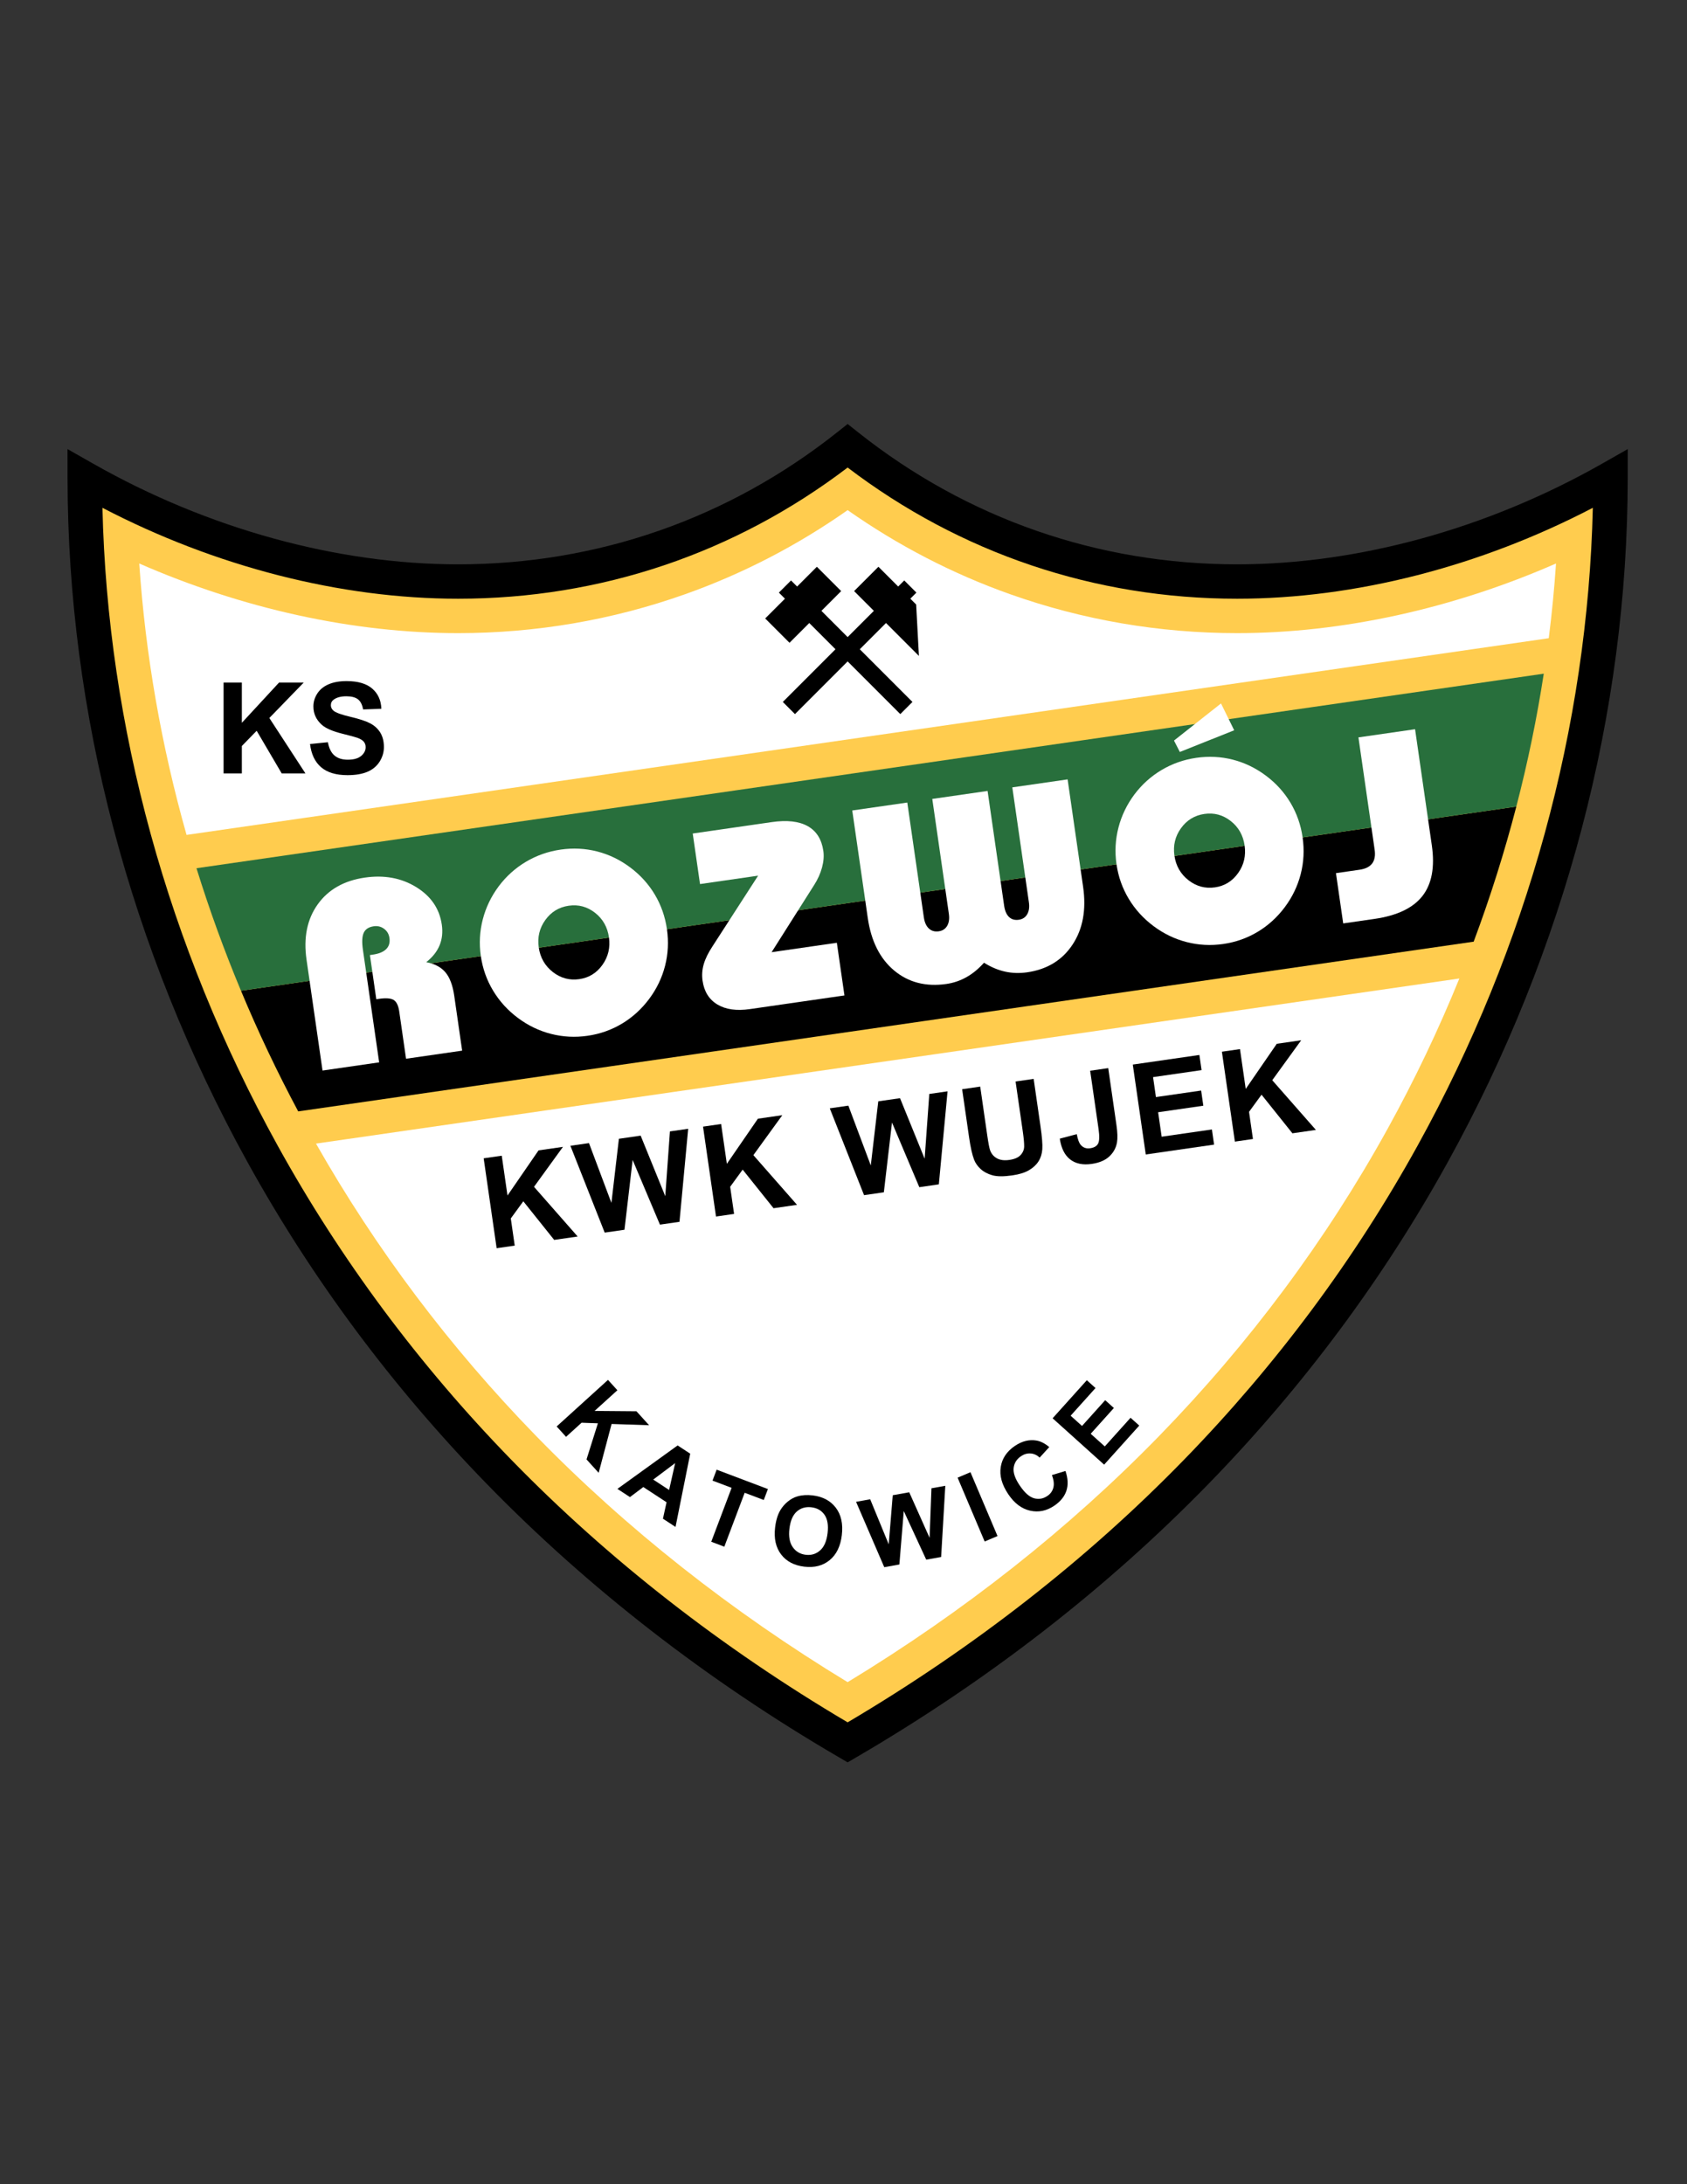 <?xml version="1.0" encoding="iso-8859-1"?>
<!-- Generator: Adobe Illustrator 24.0.1, SVG Export Plug-In . SVG Version: 6.00 Build 0)  -->
<svg version="1.1" id="Layer_1" xmlns="http://www.w3.org/2000/svg" xmlns:xlink="http://www.w3.org/1999/xlink" x="0px" y="0px"
	 viewBox="0 0 612 792" style="enable-background:new 0 0 612 792;" xml:space="preserve">
<rect x="0" y="0" width="612" height="792" fill="#333333" stroke="none"/>
<path d="M303.625,156.814c-39.456,31.28-86.978,47.814-137.427,47.814c-43.937,0-90.948-12.959-132.373-36.488l-9.325-5.297
	l0.008,10.725c0.063,84.939,22.628,170.624,65.261,247.794c23.361,42.287,52.584,81.565,86.857,116.742
	c36.856,37.829,79.831,71.17,127.732,99.101l3.142,1.831l3.142-1.831c47.901-27.931,90.876-61.272,127.732-99.101
	c34.273-35.177,63.496-74.455,86.857-116.742c42.631-77.169,65.198-162.855,65.26-247.794l0.009-10.725l-9.325,5.297
	c-41.427,23.529-88.438,36.488-132.374,36.488c-50.449,0-97.971-16.534-137.427-47.814l-3.874-3.071L303.625,156.814
	L303.625,156.814z"/>
<path style="fill:#FFCC4E;" d="M307.5,169.533c40.906,31.108,89.641,47.568,141.301,47.568c42.726,0,88.143-11.664,129.033-32.968
	c-1.843,79.361-23.677,159.07-63.521,231.196c-22.822,41.313-51.378,79.691-84.873,114.07
	c-35.254,36.184-76.288,68.151-121.94,95.129c-45.652-26.977-86.686-58.945-121.94-95.129
	c-33.496-34.379-62.051-72.758-84.874-114.07c-39.846-72.126-61.679-151.835-63.522-231.196
	c40.892,21.304,86.309,32.968,129.034,32.968C217.858,217.102,266.591,200.642,307.5,169.533L307.5,169.533z"/>
<path style="fill:#FFFFFF;" d="M564.482,204.327c-37.441,16.382-77.559,25.249-115.682,25.249c-28.253,0-55.966-4.75-82.369-14.117
	c-20.975-7.442-40.724-17.699-58.932-30.482c-18.209,12.783-37.958,23.04-58.932,30.482c-26.403,9.368-54.116,14.118-82.37,14.118
	c-38.124,0-78.24-8.867-115.681-25.249c2.236,33.061,8.01,66.067,17.164,98.413l494.172-71.324
	C562.992,222.398,563.871,213.365,564.482,204.327L564.482,204.327z"/>
<path style="fill:#FFFFFF;" d="M114.633,414.672c21.766,38.292,48.603,73.939,79.862,106.023
	c32.839,33.706,70.852,63.658,113.005,89.258c42.152-25.6,80.164-55.552,113.005-89.258c32.718-33.58,60.607-71.06,82.891-111.397
	c9.797-17.736,18.478-35.943,26.016-54.492L114.633,414.672L114.633,414.672z"/>
<polygon points="81.108,280.444 81.108,247.507 87.736,247.507 87.736,262.095 101.225,247.507 110.173,247.507 97.708,260.349 
	110.806,280.444 102.198,280.444 93.112,264.987 87.736,270.496 87.736,280.444 81.108,280.444 "/>
<path d="M112.474,269.773l6.48-0.634c0.39,2.18,1.182,3.78,2.375,4.803c1.193,1.022,2.804,1.532,4.831,1.532
	c2.146,0,3.764-0.454,4.853-1.363c1.089-0.908,1.633-1.971,1.633-3.186c0-0.782-0.23-1.446-0.686-1.994
	c-0.457-0.549-1.255-1.025-2.394-1.432c-0.779-0.269-2.556-0.748-5.328-1.438c-3.568-0.885-6.071-1.971-7.51-3.26
	c-2.023-1.814-3.036-4.025-3.036-6.634c0-1.68,0.476-3.249,1.428-4.711c0.951-1.462,2.322-2.574,4.113-3.339
	c1.79-0.765,3.951-1.147,6.483-1.147c4.135,0,7.248,0.912,9.338,2.735c2.089,1.824,3.188,4.258,3.293,7.302l-6.627,0.244
	c-0.287-1.697-0.899-2.917-1.84-3.66c-0.941-0.742-2.352-1.115-4.233-1.115c-1.941,0-3.462,0.398-4.56,1.192
	c-0.708,0.511-1.061,1.193-1.061,2.049c0,0.78,0.329,1.449,0.988,2.004c0.84,0.705,2.878,1.44,6.116,2.204
	c3.237,0.765,5.633,1.555,7.184,2.371c1.552,0.817,2.765,1.934,3.643,3.35c0.877,1.416,1.315,3.166,1.315,5.248
	c0,1.889-0.524,3.657-1.574,5.306c-1.049,1.649-2.533,2.874-4.451,3.676c-1.919,0.801-4.309,1.202-7.172,1.202
	c-4.168,0-7.366-0.963-9.601-2.889C114.242,276.266,112.908,273.46,112.474,269.773L112.474,269.773z"/>
<polygon points="180.169,452.606 175.463,420.007 182.022,419.06 184.106,433.498 195.372,417.134 204.229,415.854 193.727,430.346 
	209.562,448.364 201.042,449.594 189.841,435.593 185.306,441.813 186.727,451.661 180.169,452.606 "/>
<polygon points="219.367,446.949 206.927,415.465 213.668,414.493 221.806,436.179 224.523,412.926 232.413,411.788 
	241.343,433.745 243.031,410.255 249.655,409.299 246.497,443.034 239.409,444.058 229.503,420.606 226.545,445.914 
	219.367,446.949 "/>
<polygon points="259.747,441.121 255.041,408.522 261.601,407.575 263.684,422.013 274.951,405.647 283.808,404.37 273.305,418.86 
	289.141,436.88 280.62,438.108 269.42,424.108 264.884,430.328 266.306,440.175 259.747,441.121 "/>
<polygon points="313.458,433.369 301.02,401.886 307.761,400.912 315.897,422.599 318.616,399.346 326.507,398.208 335.436,420.164 
	337.124,396.676 343.748,395.72 340.588,429.454 333.502,430.478 323.594,407.027 320.638,432.333 313.458,433.369 "/>
<path d="M349.037,394.956l6.56-0.947l2.548,17.66c0.404,2.803,0.749,4.607,1.032,5.414c0.474,1.294,1.299,2.27,2.474,2.924
	c1.178,0.655,2.685,0.851,4.524,0.584c1.865-0.269,3.22-0.852,4.057-1.754c0.838-0.899,1.273-1.921,1.307-3.061
	c0.031-1.141-0.139-3.001-0.51-5.581l-2.604-18.038l6.558-0.946l2.474,17.133c0.566,3.918,0.788,6.711,0.666,8.379
	c-0.123,1.668-0.581,3.127-1.373,4.377c-0.794,1.252-1.942,2.322-3.445,3.213c-1.504,0.891-3.541,1.521-6.116,1.892
	c-3.108,0.449-5.516,0.429-7.224-0.059c-1.71-0.487-3.114-1.239-4.213-2.255c-1.097-1.014-1.885-2.13-2.363-3.351
	c-0.699-1.806-1.31-4.534-1.837-8.184L349.037,394.956L349.037,394.956z"/>
<path d="M395.48,388.252l6.56-0.946l2.979,20.65c0.39,2.7,0.452,4.811,0.189,6.332c-0.363,1.992-1.298,3.683-2.806,5.073
	c-1.507,1.393-3.63,2.284-6.368,2.68c-3.214,0.465-5.816-0.077-7.809-1.625c-1.992-1.548-3.246-4.06-3.763-7.535l6.164-1.629
	c0.342,1.851,0.804,3.125,1.385,3.825c0.871,1.065,2.025,1.492,3.462,1.285c1.451-0.209,2.418-0.776,2.896-1.701
	c0.482-0.925,0.531-2.705,0.149-5.346L395.48,388.252L395.48,388.252z"/>
<polygon points="415.653,418.618 410.946,386.02 435.108,382.532 435.9,388.03 418.299,390.57 419.344,397.804 435.741,395.438 
	436.533,400.935 420.138,403.302 421.419,412.176 439.647,409.545 440.438,415.042 415.653,418.618 "/>
<polygon points="447.981,413.953 443.273,381.354 449.833,380.407 451.917,394.846 463.185,378.48 472.042,377.202 461.539,391.693 
	477.372,409.711 468.853,410.94 457.653,396.94 453.117,403.161 454.537,413.007 447.981,413.953 "/>
<path d="M87.418,359.246c6.192,14.833,13.117,29.439,20.765,43.753l426.424-61.545c6.023-16.121,11.186-32.477,15.476-48.984
	L87.418,359.246L87.418,359.246z"/>
<polygon points="201.942,517.244 220.566,500.355 223.971,504.108 215.697,511.612 230.889,511.737 235.476,516.797 221.871,516.34 
	217.179,534.046 212.775,529.19 216.898,516.107 210.982,515.887 205.347,520.998 201.942,517.244 "/>
<path d="M245.061,553.674l-4.562-2.986l1.31-5.957l-8.433-5.521l-4.845,3.643l-4.547-2.977l21.843-15.751l4.568,2.989
	L245.061,553.674L245.061,553.674z M242.737,540.271l2.19-9.746l-7.951,5.976L242.737,540.271L242.737,540.271z"/>
<polygon points="258.022,559.047 265.41,539.495 258.482,536.876 259.98,532.911 278.577,539.937 277.079,543.903 270.15,541.285 
	262.763,560.839 258.022,559.047 "/>
<path d="M281.184,553.892c0.298-2.545,0.929-4.638,1.892-6.274c0.716-1.206,1.624-2.257,2.724-3.153
	c1.1-0.897,2.263-1.521,3.489-1.872c1.631-0.477,3.462-0.598,5.493-0.359c3.675,0.432,6.482,1.92,8.42,4.463
	c1.938,2.543,2.669,5.848,2.191,9.916c-0.473,4.035-1.938,7.062-4.395,9.084c-2.457,2.021-5.516,2.817-9.181,2.388
	c-3.71-0.436-6.526-1.916-8.449-4.439C281.445,561.12,280.717,557.868,281.184,553.892L281.184,553.892z M286.382,554.329
	c-0.332,2.832,0.07,5.055,1.207,6.669c1.136,1.616,2.712,2.541,4.726,2.777c2.014,0.236,3.751-0.295,5.212-1.593
	c1.462-1.299,2.363-3.398,2.703-6.298c0.336-2.867-0.042-5.077-1.133-6.634c-1.092-1.559-2.679-2.459-4.76-2.704
	c-2.083-0.243-3.844,0.272-5.286,1.551C287.609,549.374,286.72,551.452,286.382,554.329L286.382,554.329z"/>
<polygon points="320.789,568.271 310.557,544.564 315.683,543.644 322.405,559.984 323.865,542.177 329.847,541.104 
	337.229,557.622 337.905,539.658 342.929,538.758 341.42,564.572 336.011,565.541 327.862,547.906 326.272,567.288 320.789,568.271 
	"/>
<polygon points="357.208,558.956 347.393,535.808 352.058,533.829 361.872,556.976 357.208,558.956 "/>
<path d="M381.602,534.872l4.926-1.492c0.921,2.72,1.026,5.128,0.317,7.224c-0.709,2.097-2.183,3.897-4.426,5.404
	c-2.772,1.865-5.688,2.453-8.745,1.764c-3.059-0.689-5.689-2.675-7.893-5.953c-2.332-3.468-3.246-6.768-2.738-9.893
	c0.506-3.128,2.223-5.677,5.152-7.646c2.556-1.72,5.137-2.369,7.743-1.943c1.547,0.246,3.114,1.04,4.704,2.379l-3.482,3.812
	c-0.973-0.908-2.06-1.409-3.266-1.5c-1.205-0.093-2.372,0.24-3.498,0.997c-1.555,1.046-2.444,2.449-2.668,4.209
	c-0.224,1.76,0.5,3.882,2.171,6.363c1.769,2.635,3.508,4.19,5.212,4.667c1.704,0.479,3.317,0.204,4.841-0.82
	c1.124-0.755,1.85-1.763,2.179-3.022C382.458,538.161,382.282,536.646,381.602,534.872L381.602,534.872z"/>
<polygon points="400.549,531.09 381.858,514.275 394.271,500.474 397.423,503.308 388.397,513.343 392.528,517.058 400.935,507.711 
	404.086,510.546 395.679,519.893 400.786,524.485 410.138,514.089 413.292,516.923 400.549,531.09 "/>
<path d="M321.423,225.91c4.816,4.816,9.481,9.481,11.936,11.936l-1.001-18.642l-2.114-2.113l2.203-2.206l-4.409-4.41l-2.204,2.206
	l-7.165-7.167l-8.822,8.82c1.988,1.987,4.501,4.5,7.167,7.166l-9.513,9.513l-9.513-9.513l7.166-7.167l-8.819-8.819l-7.166,7.167
	l-2.206-2.206l-4.41,4.41l2.205,2.205l-7.167,7.166l8.82,8.82l7.167-7.167l9.513,9.515l-19.106,19.105l4.411,4.41l19.105-19.105
	l19.104,19.104c1.627-1.627,3.133-3.132,4.409-4.409l-19.105-19.105L321.423,225.91L321.423,225.91z"/>
<path style="fill:#286F3C;" d="M560.037,244.281L71.278,314.824c4.657,14.987,10.042,29.814,16.14,44.422l462.664-66.776
	C554.224,276.526,557.552,260.44,560.037,244.281L560.037,244.281z"/>
<path style="fill:#FFFFFF;" d="M472.548,303.613c-0.653-4.528-2.117-8.7-4.39-12.514c-2.272-3.813-5.251-7.099-8.938-9.855
	c-3.687-2.756-7.682-4.685-11.981-5.786c-4.3-1.102-8.714-1.325-13.244-0.672c-4.528,0.654-8.716,2.119-12.558,4.395
	c-3.844,2.278-7.134,5.227-9.869,8.848c-2.757,3.687-4.697,7.705-5.821,12.056c-1.126,4.351-1.362,8.775-0.713,13.272
	c0.652,4.528,2.131,8.714,4.439,12.554c2.308,3.839,5.306,7.137,8.992,9.893c3.686,2.757,7.695,4.691,12.028,5.802
	c4.331,1.112,8.747,1.344,13.246,0.695c4.53-0.654,8.7-2.125,12.513-4.413c3.81-2.286,7.095-5.272,9.851-8.96
	c2.729-3.651,4.65-7.645,5.764-11.978C472.978,312.618,473.205,308.172,472.548,303.613L472.548,303.613z M449.163,316.568
	c-2.1,2.956-4.896,4.686-8.389,5.19c-3.553,0.513-6.763-0.351-9.628-2.59c-2.863-2.238-4.563-5.212-5.098-8.919
	c-0.531-3.677,0.261-6.986,2.378-9.93c2.116-2.942,4.953-4.67,8.506-5.183c3.522-0.508,6.699,0.344,9.529,2.558
	c2.83,2.212,4.516,5.173,5.051,8.88C452.045,310.282,451.264,313.613,449.163,316.568L449.163,316.568z"/>
<path style="fill:#FFFFFF;" d="M117.004,388.185l-5.8-40.189c-1.152-7.979,0.194-14.662,4.039-20.051
	c3.843-5.388,9.549-8.63,17.116-9.723c7.02-1.013,13.216,0.128,18.593,3.422c5.377,3.295,8.483,7.833,9.318,13.616
	c0.4,2.77,0.128,5.287-0.815,7.551c-0.942,2.265-2.554,4.292-4.835,6.08c3.071,0.579,5.396,1.809,6.975,3.685
	c1.578,1.877,2.639,4.696,3.182,8.456l2.877,19.936l-20.351,2.936l-2.477-17.159c-0.303-2.094-0.963-3.469-1.978-4.128
	c-1.017-0.658-2.825-0.8-5.423-0.426l-0.918,0.133l-2.311-16.011l1.01-0.146c2.236-0.322,3.869-0.994,4.893-2.016
	c1.025-1.021,1.419-2.371,1.176-4.051c-0.203-1.404-0.855-2.511-1.953-3.318c-1.099-0.808-2.35-1.11-3.755-0.907
	c-1.801,0.26-3.005,1.043-3.611,2.346c-0.607,1.303-0.707,3.359-0.302,6.168l5.893,40.83L117.004,388.185L117.004,388.185z"/>
<path style="fill:#FFFFFF;" d="M174.427,346.642c-0.649-4.497-0.412-8.922,0.714-13.273c1.124-4.351,3.065-8.369,5.822-12.056
	c2.734-3.621,6.024-6.569,9.868-8.847c3.843-2.276,8.031-3.742,12.559-4.395c4.529-0.654,8.944-0.43,13.245,0.671
	c4.3,1.102,8.294,3.03,11.981,5.786c3.685,2.757,6.664,6.042,8.938,9.855c2.271,3.813,3.736,7.985,4.389,12.515
	c0.658,4.559,0.431,9.005-0.681,13.337c-1.113,4.333-3.034,8.326-5.763,11.978c-2.757,3.687-6.042,6.673-9.853,8.96
	c-3.812,2.287-7.982,3.758-12.511,4.412c-4.499,0.649-8.915,0.417-13.247-0.694c-4.334-1.111-8.343-3.045-12.028-5.802
	c-3.687-2.757-6.685-6.056-8.992-9.895C176.56,355.355,175.081,351.17,174.427,346.642L174.427,346.642z M195.443,343.533
	c0.535,3.707,2.235,6.68,5.099,8.919c2.865,2.238,6.075,3.102,9.628,2.589c3.492-0.504,6.288-2.234,8.388-5.189
	c2.1-2.956,2.883-6.287,2.348-9.995c-0.534-3.707-2.219-6.667-5.049-8.88c-2.83-2.213-6.006-3.065-9.528-2.557
	c-3.554,0.513-6.389,2.24-8.505,5.183C195.705,336.546,194.912,339.856,195.443,343.533L195.443,343.533z"/>
<path style="fill:#FFFFFF;" d="M251.303,302.237l28.635-4.133c5.553-0.802,9.914-0.313,13.083,1.462
	c3.168,1.777,5.058,4.775,5.668,8.998c0.264,1.823,0.103,3.825-0.481,6.001c-0.585,2.179-1.547,4.31-2.888,6.396l-15.406,24.309
	l23.673-3.416l2.757,19.097l-34.327,4.954c-4.84,0.699-8.765,0.14-11.779-1.678c-3.012-1.817-4.801-4.69-5.368-8.618
	c-0.29-2.008-0.148-4.003,0.426-5.98c0.573-1.978,1.63-4.134,3.168-6.469l16.561-25.638l-21.077,3.041L251.303,302.237
	L251.303,302.237z"/>
<path style="fill:#FFFFFF;" d="M309.176,293.885l19.964-2.882l6.013,41.659c0.259,1.794,0.864,3.134,1.814,4.019
	c0.948,0.888,2.152,1.225,3.61,1.015c1.368-0.197,2.38-0.862,3.039-1.997c0.657-1.135,0.858-2.582,0.604-4.346l-6.013-41.658
	l20.063-2.896l6.012,41.658c0.264,1.823,0.853,3.174,1.769,4.049c0.917,0.878,2.104,1.209,3.561,0.999
	c1.366-0.197,2.378-0.861,3.035-1.997c0.659-1.135,0.86-2.582,0.606-4.346l-6.013-41.659l20.061-2.895l5.619,38.925
	c1.2,8.31-0.071,15.298-3.816,20.964c-3.74,5.666-9.227,9.021-16.459,10.065c-2.797,0.403-5.484,0.315-8.065-0.259
	c-2.581-0.574-5.115-1.646-7.604-3.217c-1.977,2.214-4.097,3.958-6.365,5.233c-2.269,1.273-4.691,2.099-7.273,2.472
	c-7.444,1.074-13.758-0.547-18.943-4.862c-5.181-4.317-8.382-10.69-9.599-19.121L309.176,293.885L309.176,293.885z"/>
<path style="fill:#FFFFFF;" d="M513.35,264.417l6.077,42.101c1.136,7.884,0.004,14.006-3.396,18.366
	c-3.402,4.359-9.218,7.133-17.448,8.321l-11.304,1.631l-2.631-18.229l8.525-1.23c2.156-0.31,3.69-1.065,4.603-2.269
	c0.912-1.201,1.213-2.88,0.901-5.037l-5.871-40.69L513.35,264.417L513.35,264.417z"/>
<polygon style="fill:#FFFFFF;" points="442.949,255.071 425.895,268.53 428.014,272.669 447.734,264.803 442.949,255.071 "/>
</svg>
